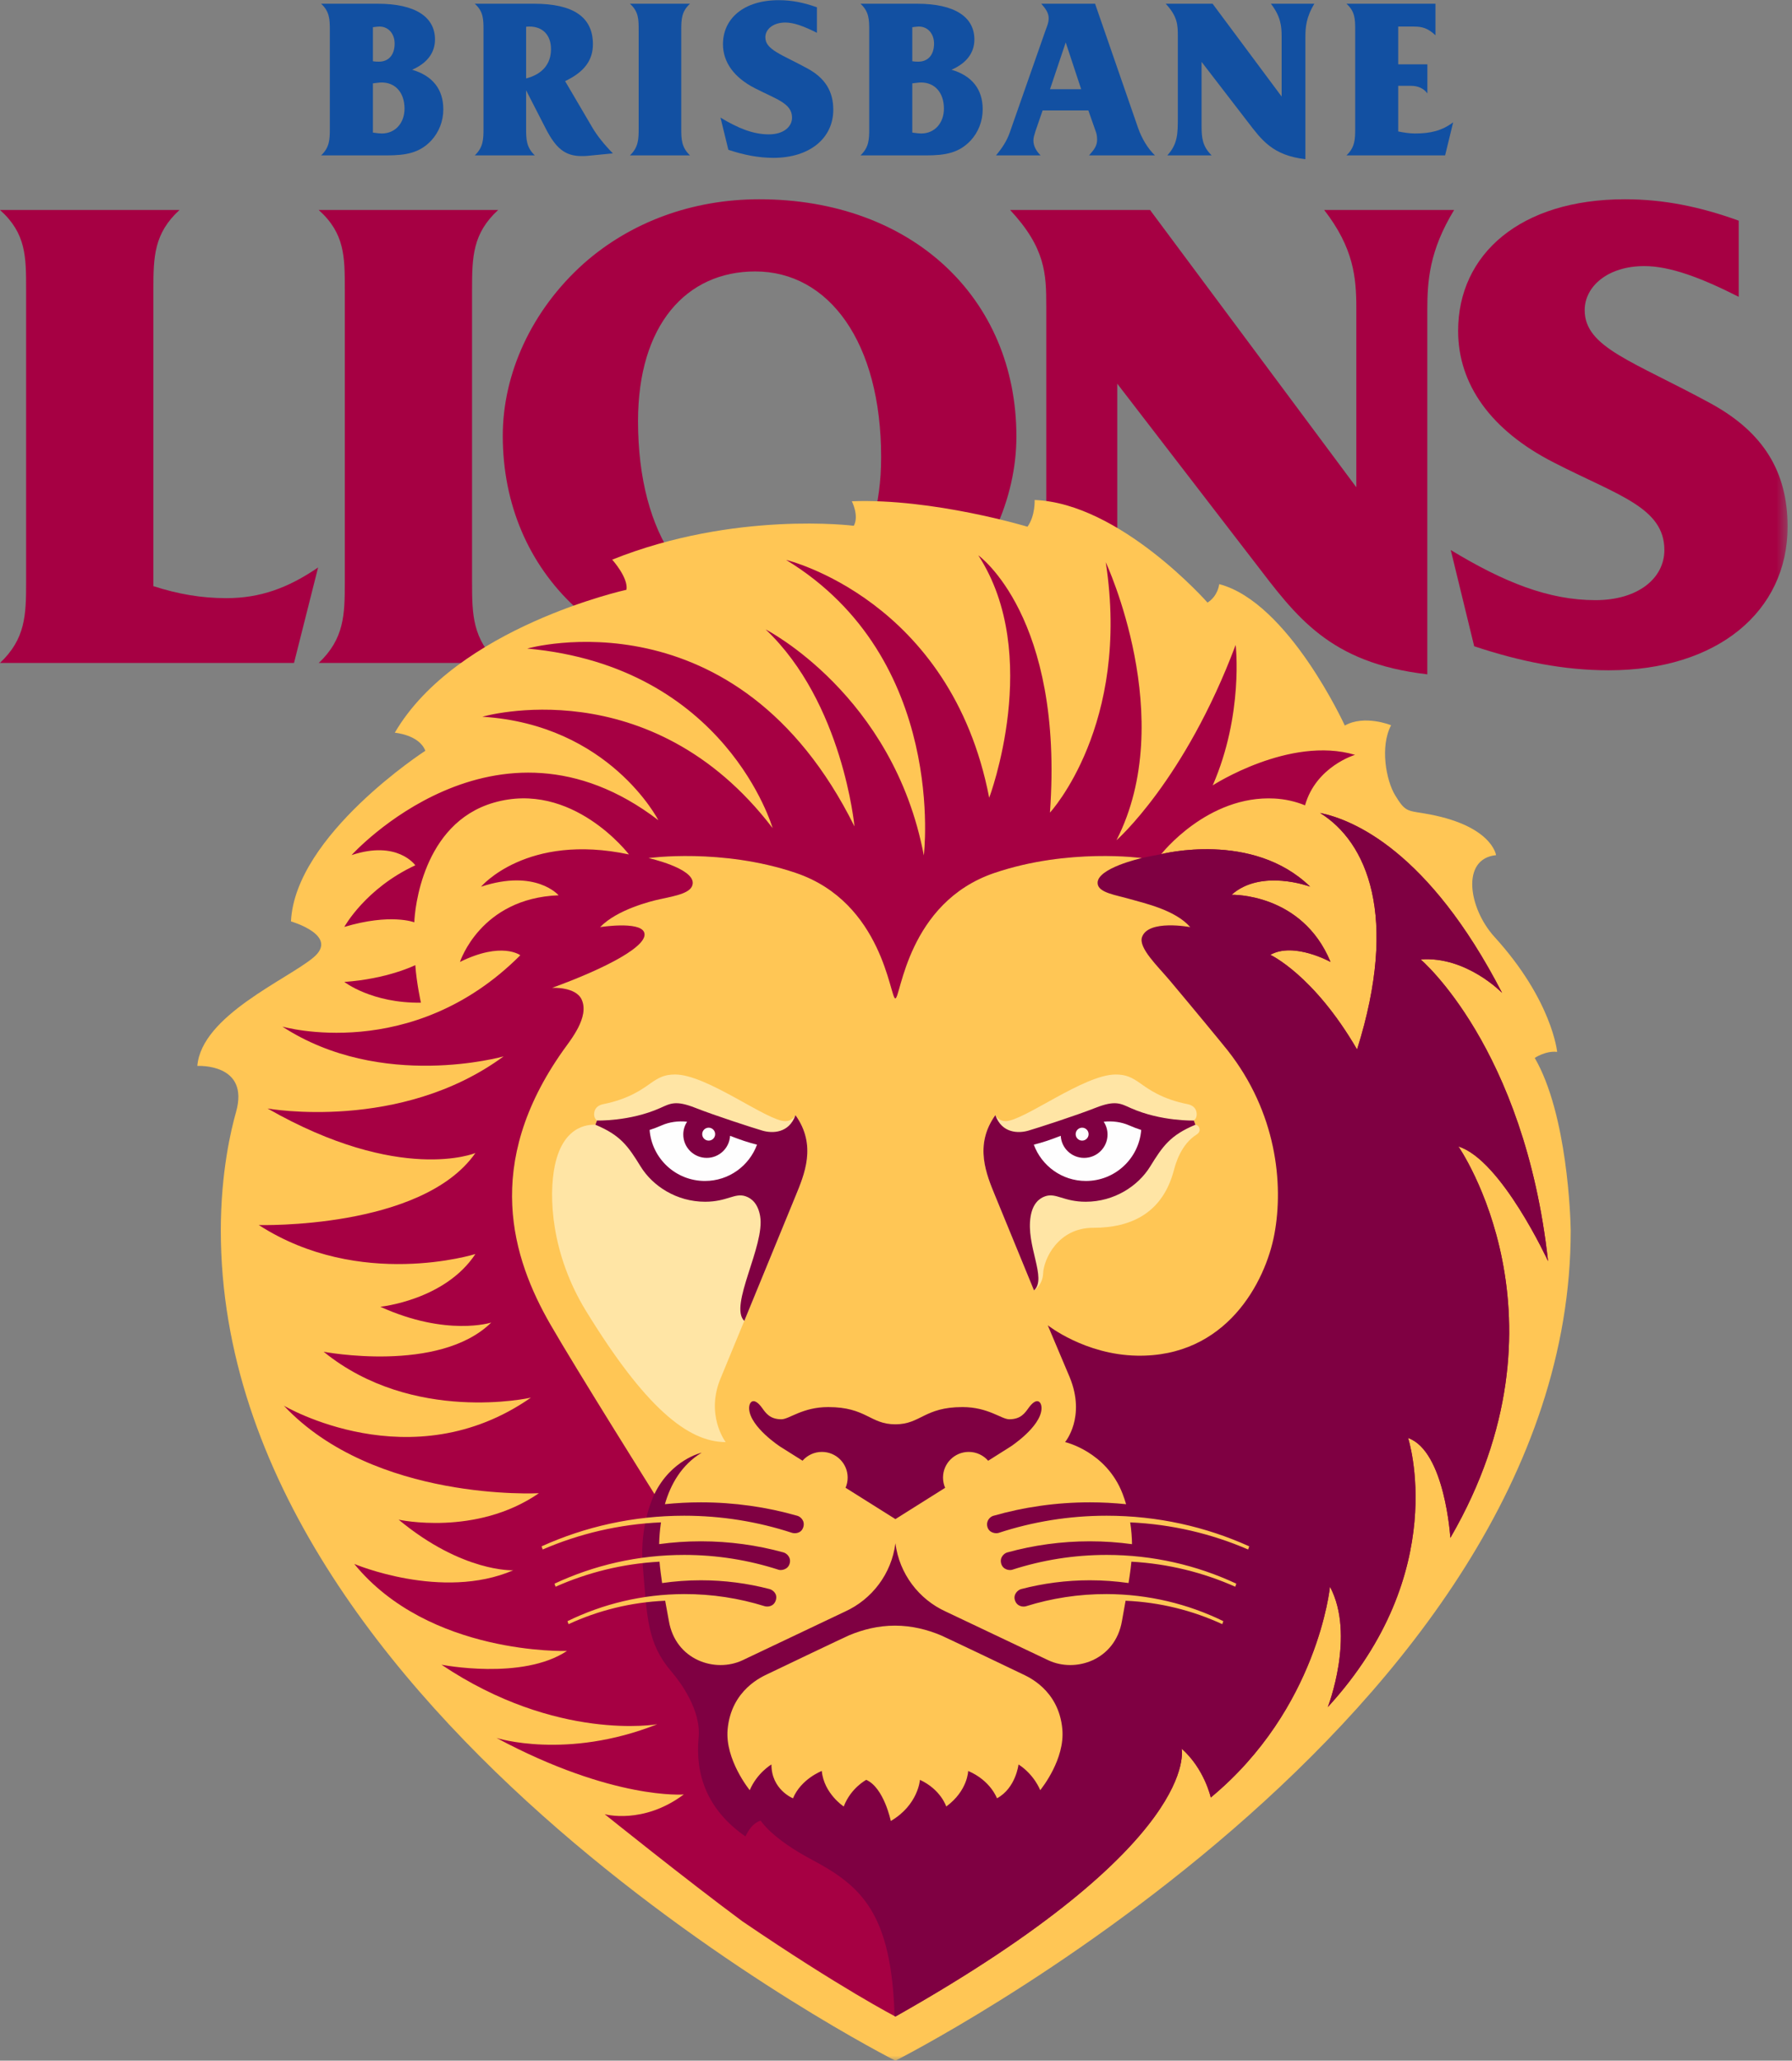 <?xml version="1.0" encoding="UTF-8" standalone="no"?>
<svg width="174px" height="200px" viewBox="0 0 174 200" version="1.1" xmlns="http://www.w3.org/2000/svg" xmlns:xlink="http://www.w3.org/1999/xlink">
    <rect x="0" y="0" width="174" height="200" fill="#808080" stroke="none"/>
    <!-- Generator: sketchtool 3.8.3 (29802) - http://www.bohemiancoding.com/sketch -->
    <title>58815ACF-E565-465B-A9F2-597972493340</title>
    <desc>Created with sketchtool.</desc>
    <defs>
        <polyline id="path-1" points="0 0.016 173.573 0.016 173.573 200 0 200"></polyline>
        <polyline id="path-3" points="0 0.016 173.573 0.016 173.573 200 0 200"></polyline>
    </defs>
    <g id="Page-1" stroke="none" stroke-width="1" fill="none" fill-rule="evenodd">
        <g id="FULL-LOGO" transform="translate(-749, -387)">
            <g id="icon_club_Brisbane" transform="translate(749, 387)">
                <g id="Page-1">
                    <path d="M2.536,56.564 L2.536,28.097 C2.536,24.918 2.536,22.649 0,20.381 L17.427,20.381 C14.955,22.649 14.893,24.918 14.893,28.097 L14.892,56.887 C17.299,57.666 19.572,58.054 21.979,58.054 C25.23,58.054 27.963,57.082 30.888,55.073 L28.548,64.343 L0,64.343 C2.472,62.01 2.536,59.675 2.536,56.564" id="Fill-1" fill="#A60043"></path>
                    <path d="M48.369,64.343 L30.945,64.343 C33.415,62.01 33.48,59.675 33.48,56.564 L33.48,28.097 C33.48,24.918 33.48,22.649 30.945,20.381 L48.369,20.381 C45.9,22.649 45.835,24.918 45.835,28.097 L45.836,56.564 C45.836,59.675 45.9,62.01 48.369,64.343" id="Fill-3" fill="#A60043"></path>
                    <path d="M74.114,58.963 C80.941,58.963 85.556,53.774 85.556,44.371 C85.556,33.218 80.487,26.345 73.335,26.345 C66.636,26.345 61.951,31.535 61.951,40.87 C61.951,52.088 67.024,58.963 74.114,58.963 M48.818,42.296 C48.818,36.266 51.612,30.108 56.687,25.568 C61.239,21.548 67.219,19.341 73.721,19.341 C88.484,19.341 98.691,28.875 98.691,42.363 C98.691,48.391 95.896,54.682 90.824,59.156 C86.272,63.242 80.29,65.382 73.721,65.382 C59.091,65.382 48.818,55.719 48.818,42.296" id="Fill-5" fill="#A60043"></path>
                    <path d="M101.591,53.32 L101.591,29.715 C101.591,26.606 101.527,24.075 98.079,20.38 L111.668,20.38 L131.696,47.291 L131.696,31.922 L131.696,29.913 C131.696,26.929 131.439,24.075 128.576,20.38 L141.191,20.381 C138.787,24.336 138.589,27.251 138.589,30.107 L138.589,31.922 L138.589,65.447 C129.03,64.344 125.847,59.804 121.812,54.552 L108.483,37.239 L108.483,53.32 L108.483,55.914 C108.483,59.286 108.744,61.75 111.411,64.344 L98.533,64.344 C101.591,61.035 101.591,57.926 101.591,53.32" id="Fill-7" fill="#A60043"></path>
                    <g id="Group-11">
                        <mask id="mask-2" fill="white">
                            <use xlink:href="#path-1"></use>
                        </mask>
                        <g id="Clip-10"></g>
                        <path d="M154.911,58.248 C159.072,58.248 161.607,56.11 161.608,53.384 C161.608,49.235 157.058,48.069 150.878,44.892 C144.765,41.778 141.581,37.304 141.581,32.117 C141.581,24.66 147.628,19.341 157.771,19.341 C161.543,19.341 165.056,20.056 168.828,21.417 L168.828,28.808 C165.12,26.929 162.129,25.826 159.656,25.826 C156.145,25.826 153.871,27.772 153.871,30.107 C153.871,33.738 158.552,35.034 166.162,39.186 C171.234,41.973 173.573,45.798 173.573,51.116 C173.573,59.352 166.744,65.056 156.212,65.056 C151.854,65.056 147.628,64.213 143.141,62.723 L140.866,53.384 C146.002,56.498 150.358,58.248 154.911,58.248" id="Fill-9" fill="#A60043" mask="url(#mask-2)"></path>
                    </g>
                    <path d="M37.078,12.955 C38.385,12.955 39.278,11.934 39.278,10.545 C39.278,8.981 38.385,8.004 37.056,8.004 C36.86,8.004 36.577,8.048 36.208,8.09 L36.208,12.868 C36.621,12.933 36.904,12.955 37.078,12.955 M36.796,5.985 C37.731,5.985 38.318,5.334 38.318,4.227 C38.318,3.293 37.731,2.576 36.839,2.576 C36.729,2.576 36.512,2.598 36.208,2.642 L36.208,5.942 C36.469,5.985 36.665,5.985 36.796,5.985 M32.027,12.476 L32.027,2.946 C32.027,1.881 32.005,1.122 31.179,0.362 L36.665,0.362 C40.365,0.362 42.237,1.664 42.237,3.836 C42.237,5.117 41.476,6.137 40.017,6.767 C41.998,7.353 43.044,8.655 43.044,10.609 C43.044,11.76 42.629,12.824 41.868,13.648 C40.735,14.843 39.43,15.082 37.535,15.082 L31.179,15.082 C32.005,14.301 32.027,13.52 32.027,12.476" id="Fill-12" fill="#1250A2"></path>
                    <path d="M53.5,4.77 C53.5,3.423 52.716,2.577 51.41,2.577 C51.3,2.577 51.193,2.577 51.084,2.598 L51.084,7.614 C52.672,7.201 53.5,6.202 53.5,4.77 L53.5,4.77 Z M46.098,15.082 C46.924,14.3 46.947,13.52 46.947,12.476 L46.947,2.946 C46.947,1.881 46.947,1.122 46.098,0.362 L51.845,0.362 C55.655,0.362 57.571,1.643 57.571,4.292 C57.571,5.877 56.7,7.006 54.871,7.874 L57.549,12.434 C57.963,13.127 58.595,13.953 59.509,14.886 L57.049,15.126 C56.853,15.147 56.657,15.147 56.461,15.147 C54.828,15.147 53.957,14.344 52.999,12.498 L51.084,8.765 L51.084,12.476 C51.084,13.52 51.105,14.3 51.932,15.082 L46.098,15.082 Z" id="Fill-14" fill="#1250A2"></path>
                    <path d="M66.998,15.082 L61.163,15.082 C61.992,14.3 62.013,13.52 62.013,12.476 L62.013,2.946 C62.013,1.882 62.013,1.122 61.163,0.362 L66.998,0.362 C66.17,1.122 66.149,1.882 66.149,2.946 L66.149,12.476 C66.149,13.52 66.17,14.3 66.998,15.082" id="Fill-16" fill="#1250A2"></path>
                    <path d="M74.662,13.041 C76.055,13.041 76.905,12.324 76.905,11.414 C76.905,10.024 75.381,9.632 73.312,8.569 C71.267,7.527 70.199,6.029 70.199,4.292 C70.199,1.795 72.224,0.016 75.62,0.016 C76.882,0.016 78.058,0.255 79.321,0.709 L79.321,3.185 C78.081,2.555 77.079,2.186 76.252,2.186 C75.076,2.186 74.314,2.836 74.314,3.618 C74.314,4.835 75.882,5.269 78.428,6.658 C80.127,7.592 80.91,8.873 80.91,10.652 C80.91,13.41 78.625,15.32 75.098,15.32 C73.639,15.32 72.224,15.038 70.722,14.539 L69.959,11.414 C71.679,12.455 73.138,13.041 74.662,13.041" id="Fill-18" fill="#1250A2"></path>
                    <path d="M89.452,12.955 C90.758,12.955 91.652,11.934 91.652,10.545 C91.652,8.981 90.758,8.004 89.429,8.004 C89.234,8.004 88.951,8.048 88.581,8.09 L88.581,12.868 C88.995,12.933 89.277,12.955 89.452,12.955 M89.168,5.985 C90.105,5.985 90.694,5.334 90.694,4.227 C90.694,3.293 90.105,2.576 89.213,2.576 C89.103,2.576 88.885,2.598 88.581,2.642 L88.581,5.942 C88.842,5.985 89.037,5.985 89.168,5.985 M84.4,12.476 L84.4,2.946 C84.4,1.881 84.378,1.122 83.551,0.362 L89.037,0.362 C92.739,0.362 94.611,1.664 94.611,3.836 C94.611,5.117 93.851,6.137 92.391,6.767 C94.373,7.353 95.417,8.655 95.417,10.609 C95.417,11.76 95.003,12.824 94.242,13.648 C93.108,14.843 91.804,15.082 89.909,15.082 L83.551,15.082 C84.378,14.301 84.4,13.52 84.4,12.476" id="Fill-20" fill="#1250A2"></path>
                    <path d="M104.98,8.656 L103.479,4.118 L101.955,8.656 L104.98,8.656 Z M98.036,12.889 L101.497,3.011 C101.628,2.62 101.824,2.251 101.824,1.773 C101.824,1.274 101.563,0.884 101.106,0.362 L106.33,0.362 L110.511,12.434 C110.881,13.476 111.447,14.408 112.143,15.082 L105.743,15.082 C106.244,14.517 106.527,14.148 106.527,13.562 C106.527,13.259 106.483,12.998 106.418,12.824 L105.677,10.718 L101.236,10.718 L100.54,12.738 C100.431,13.085 100.343,13.367 100.343,13.627 C100.343,14.148 100.583,14.626 101.041,15.082 L96.708,15.082 C97.295,14.387 97.752,13.692 98.036,12.889 L98.036,12.889 Z" id="Fill-22" fill="#1250A2"></path>
                    <path d="M114.365,11.391 L114.365,3.488 C114.365,2.447 114.343,1.599 113.188,0.362 L117.74,0.362 L124.445,9.372 L124.445,4.227 L124.445,3.553 C124.445,2.554 124.358,1.599 123.4,0.362 L127.623,0.362 C126.818,1.686 126.752,2.664 126.752,3.619 L126.752,4.227 L126.752,15.451 C123.552,15.082 122.485,13.562 121.135,11.804 L116.672,6.007 L116.672,11.391 L116.672,12.259 C116.672,13.389 116.76,14.213 117.652,15.082 L113.342,15.082 C114.365,13.974 114.365,12.933 114.365,11.391" id="Fill-24" fill="#1250A2"></path>
                    <path d="M131.586,12.476 L131.586,2.946 C131.586,1.881 131.586,1.122 130.737,0.362 L139.38,0.362 L139.38,3.423 C138.64,2.729 138.096,2.577 137.268,2.577 L135.766,2.577 L135.766,6.246 L138.596,6.246 L138.596,9.068 C138.248,8.591 137.704,8.33 137.007,8.33 L135.766,8.33 L135.766,12.759 C136.311,12.868 136.855,12.955 137.4,12.955 C138.879,12.955 140.012,12.694 141.101,11.869 L140.317,15.082 L130.737,15.082 C131.565,14.3 131.586,13.52 131.586,12.476" id="Fill-26" fill="#1250A2"></path>
                    <g id="Group-30">
                        <mask id="mask-4" fill="white">
                            <use xlink:href="#path-3"></use>
                        </mask>
                        <g id="Clip-29"></g>
                        <path d="M82.903,51.03 C82.903,51.03 71.349,49.552 59.443,54.317 C59.443,54.317 61.026,56.071 60.828,57.24 C60.828,57.24 44.327,60.865 38.333,71.113 C38.333,71.113 40.705,71.307 41.298,72.866 C41.298,72.866 28.649,81.049 28.253,89.427 C28.253,89.427 32.997,90.791 30.426,92.935 C27.858,95.079 19.555,98.586 19.161,103.456 C19.161,103.456 24.276,103.154 22.917,107.938 C22.448,109.588 21.44,113.743 21.44,119.427 C21.44,166.941 86.942,200 86.942,200 C86.942,200 152.514,166.941 152.514,119.427 C152.501,118.283 152.199,108.149 149.02,102.677 C149.02,102.677 150.08,101.959 151.195,102.092 C151.195,102.092 150.73,97.103 145.114,90.934 C142.598,88.172 141.829,83.343 145.265,82.997 C145.265,82.997 144.875,80.019 138.215,78.935 C136.607,78.674 136.41,78.74 135.462,77.179 C134.595,75.755 133.976,72.469 135.072,70.389 C135.072,70.389 132.494,69.335 130.578,70.418 C130.578,70.418 125.104,58.447 118.384,56.694 C118.384,56.694 118.284,57.83 117.248,58.485 C117.248,58.485 108.748,48.832 100.462,48.528 C100.462,48.528 100.538,50.044 99.767,51.122 C99.767,51.122 90.618,48.358 82.711,48.649 C82.711,48.649 83.435,50.044 82.903,51.03" id="Fill-28" fill="#FFC655" mask="url(#mask-4)"></path>
                    </g>
                    <path d="M40.325,93.671 C40.325,93.671 37.632,95.013 33.432,95.301 C33.432,95.301 36.093,97.379 40.871,97.315 C40.871,97.315 40.454,95.461 40.325,93.671" id="Fill-31" fill="#A60043"></path>
                    <path d="M150.314,122.403 C148.022,101.632 137.944,93.12 137.944,93.12 C142.379,92.775 145.849,96.364 145.849,96.364 C138.709,82.54 131.338,79.542 128.176,78.901 C132.706,81.71 135.857,88.874 131.769,101.857 C127.554,94.608 123.349,92.671 123.349,92.671 C125.625,91.387 129.193,93.362 129.193,93.362 C126.42,86.646 119.585,86.843 119.585,86.843 C122.457,84.275 127.211,86.053 127.211,86.053 C121.611,80.609 112.752,82.9 112.752,82.9 C112.752,82.9 117.244,77.147 123.763,77.502 C124.747,77.555 125.748,77.77 126.717,78.161 C127.787,74.378 131.571,73.261 131.571,73.261 C125.226,71.386 117.753,76.224 117.753,76.224 C120.77,69.308 119.98,62.593 119.98,62.593 C115.03,75.766 108.405,81.553 108.405,81.553 C114.453,69.723 107.367,54.568 107.367,54.568 C109.804,70.395 101.948,78.868 101.948,78.868 C103.327,59.812 94.992,53.897 94.992,53.897 C101.275,63.553 96.05,77.429 96.05,77.429 C92.33,58.149 76.331,54.344 76.331,54.344 C92.041,63.904 89.702,83.024 89.702,83.024 C86.751,67.421 74.344,61.09 74.344,61.09 C81.846,68.189 82.968,80.21 82.968,80.21 C71.522,57.158 51.195,62.945 51.195,62.945 C70.528,64.703 75.017,80.37 75.017,80.37 C63.121,64.8 46.834,69.563 46.834,69.563 C59.178,70.331 63.923,79.603 63.923,79.603 C48.116,67.517 34.137,82.992 34.137,82.992 C38.61,81.513 40.325,83.983 40.325,83.983 C35.484,86.221 33.432,89.962 33.432,89.962 C37.921,88.619 40.229,89.514 40.229,89.514 C40.263,88.331 40.999,79.922 47.924,77.908 C55.564,75.686 61.069,82.928 61.069,82.928 C51.131,80.817 46.706,86.061 46.706,86.061 C52.028,84.303 54.24,86.893 54.24,86.893 C46.641,87.18 44.662,93.362 44.662,93.362 C48.734,91.348 50.521,92.712 50.521,92.712 C39.989,103.262 27.415,99.635 27.415,99.635 C37.039,105.901 48.897,102.528 48.897,102.528 C38.867,109.897 25.979,107.586 25.979,107.586 C38.882,114.948 46.161,111.906 46.161,111.906 C40.967,119.344 25.128,118.897 25.128,118.897 C34.939,125.228 46.161,121.71 46.161,121.71 C43.195,126.202 36.927,126.827 36.927,126.827 C43.371,129.752 47.699,128.361 47.699,128.361 C42.634,133.333 31.426,131.195 31.426,131.195 C40.101,138.241 51.547,135.65 51.547,135.65 C39.925,143.756 27.563,136.429 27.563,136.429 C36.349,145.786 52.327,144.925 52.327,144.925 C46.209,149.143 38.707,147.492 38.707,147.492 C44.926,152.644 49.837,152.404 49.837,152.404 C42.911,155.388 34.398,151.788 34.398,151.788 C41.656,160.685 55.05,160.234 55.05,160.234 C50.714,163.115 42.867,161.568 42.867,161.568 C54.064,169.079 63.817,167.347 63.817,167.347 C54.994,170.837 48.215,168.68 48.215,168.68 C59.547,174.737 66.393,174.162 66.393,174.162 C62.433,177.119 58.712,176.077 58.712,176.077 C58.712,176.077 66.616,182.427 72.078,186.469 C81.589,192.946 86.944,195.716 86.944,195.716 C116.869,178.835 114.731,169.712 114.731,169.712 C116.955,171.673 117.564,174.459 117.564,174.459 C127.983,165.833 129.138,154.001 129.138,154.001 C131.639,158.703 128.928,165.681 128.928,165.681 C140.968,152.564 136.722,139.562 136.722,139.562 C140.313,140.841 140.827,149.26 140.827,149.26 C153.206,127.935 141.611,111.273 141.611,111.273 C145.778,112.567 150.314,122.403 150.314,122.403" id="Fill-33" fill="#A60043"></path>
                    <path d="M150.314,122.403 C148.022,101.632 137.944,93.12 137.944,93.12 C142.379,92.775 145.849,96.364 145.849,96.364 C138.709,82.54 131.338,79.542 128.176,78.901 C132.706,81.71 135.857,88.874 131.769,101.857 C127.554,94.608 123.349,92.671 123.349,92.671 C125.625,91.387 129.193,93.362 129.193,93.362 C126.42,86.646 119.585,86.843 119.585,86.843 C122.457,84.275 127.211,86.053 127.211,86.053 C121.611,80.609 112.752,82.9 112.752,82.9 C111.341,83.159 110.869,83.28 110.869,83.28 C110.869,83.28 103.752,82.289 96.57,84.719 C88.092,87.587 87.457,96.9 86.933,96.9 C86.41,96.9 85.746,87.587 77.269,84.719 C70.086,82.289 62.969,83.28 62.969,83.28 C62.969,83.28 67.341,84.249 67.261,85.726 C67.211,86.658 65.697,86.924 64.059,87.276 C63.235,87.453 59.923,88.267 58.266,89.983 C58.266,89.983 62.034,89.394 62.528,90.452 C63.132,91.742 58.772,94.001 53.599,95.877 C53.599,95.877 55.913,95.74 56.485,97.028 C57.238,98.722 55.411,100.919 54.68,101.951 C46.845,113.014 49.752,122.137 53.434,128.535 C55.928,132.868 63.545,145.003 63.545,145.003 C63.545,145.003 62.081,147.902 62.406,151.851 C62.833,157.051 62.833,159.481 65.206,162.252 C66.043,163.229 68.092,165.961 67.835,168.646 C67.499,172.168 68.604,175.616 72.387,178.238 C72.387,178.238 72.901,176.96 73.863,176.703 C73.863,176.703 74.901,178.411 78.8,180.476 C83.701,183.073 86.551,185.712 86.864,195.675 C86.916,195.702 86.944,195.716 86.944,195.716 C116.869,178.835 114.731,169.712 114.731,169.712 C116.955,171.673 117.564,174.459 117.564,174.459 C127.983,165.833 129.138,154.001 129.138,154.001 C131.639,158.703 128.928,165.681 128.928,165.681 C140.968,152.564 136.722,139.562 136.722,139.562 C140.313,140.841 140.827,149.26 140.827,149.26 C153.206,127.935 141.611,111.273 141.611,111.273 C145.778,112.567 150.314,122.403 150.314,122.403" id="Fill-35" fill="#7F0042"></path>
                    <path d="M123.745,119.762 C124.649,114.889 123.943,107.962 119.206,101.952 C118.705,101.315 115.624,97.585 113.581,95.159 C112.409,93.767 110.527,91.998 110.888,90.951 C111.492,89.205 115.572,89.984 115.572,89.984 C114.1,88.299 111.096,87.662 109.779,87.276 C108.361,86.86 106.626,86.658 106.576,85.726 C106.497,84.249 110.869,83.28 110.869,83.28 C110.869,83.28 103.751,82.288 96.569,84.719 C88.093,87.587 87.457,96.9 86.934,96.9 C86.411,96.9 85.747,87.587 77.268,84.719 C70.086,82.288 62.969,83.28 62.969,83.28 C62.969,83.28 67.341,84.249 67.261,85.726 C67.211,86.658 65.698,86.925 64.059,87.276 C63.236,87.453 59.922,88.267 58.266,89.983 C58.266,89.983 62.034,89.394 62.529,90.452 C63.133,91.742 58.772,94.001 53.599,95.877 C53.599,95.877 55.912,95.74 56.485,97.028 C57.238,98.722 55.411,100.919 54.68,101.951 C46.845,113.014 49.752,122.138 53.435,128.535 C55.929,132.868 63.545,145.002 63.545,145.002 C65.18,141.646 68.13,140.99 68.13,140.99 C66.162,142.181 65.109,144.082 64.56,145.989 C65.71,145.872 66.875,145.809 68.056,145.809 C71.305,145.809 74.447,146.265 77.423,147.115 C77.721,147.199 78.19,147.594 77.998,148.218 C77.804,148.848 77.165,148.854 76.9,148.768 C73.607,147.692 70.091,147.108 66.437,147.108 C61.499,147.108 56.811,148.172 52.588,150.08 L52.694,150.386 C56.24,148.854 60.113,147.934 64.179,147.753 C64.066,148.511 64.016,149.23 64.001,149.865 C65.328,149.685 66.681,149.591 68.056,149.591 C70.831,149.591 73.519,149.967 76.072,150.669 C76.377,150.753 76.836,151.138 76.678,151.736 C76.516,152.354 75.855,152.434 75.605,152.354 C72.715,151.419 69.634,150.912 66.437,150.912 C61.938,150.912 57.67,151.914 53.842,153.702 L53.945,154 C57.059,152.616 60.462,151.766 64.037,151.569 C64.068,152.005 64.204,153.109 64.29,153.644 C64.285,153.645 64.281,153.646 64.276,153.646 C65.511,153.468 66.773,153.374 68.056,153.374 C70.354,153.374 72.584,153.67 74.71,154.223 C75.025,154.305 75.502,154.662 75.345,155.26 C75.162,155.956 74.508,155.97 74.246,155.889 C71.777,155.119 69.151,154.706 66.429,154.713 C62.368,154.725 58.525,155.671 55.102,157.342 L55.203,157.634 C58.079,156.305 61.249,155.506 64.587,155.359 C64.736,156.176 64.876,156.908 64.946,157.319 C65.592,161.122 69.449,162.389 72.106,161.133 C72.297,161.042 81.74,156.552 82.05,156.412 C84.668,155.224 86.568,152.739 86.943,149.784 C87.319,152.739 89.218,155.224 91.836,156.412 C92.146,156.552 101.589,161.042 101.781,161.133 C104.437,162.389 108.294,161.122 108.941,157.319 C109.027,156.809 109.157,156.119 109.292,155.359 C112.632,155.505 115.805,156.305 118.681,157.634 L118.783,157.342 C115.36,155.671 111.516,154.725 107.455,154.713 C104.727,154.706 102.094,155.121 99.618,155.896 C99.364,155.975 98.756,155.939 98.551,155.323 C98.357,154.74 98.837,154.311 99.141,154.232 C101.278,153.672 103.518,153.374 105.829,153.374 C107.101,153.374 108.354,153.467 109.579,153.641 C109.598,153.516 109.786,152.372 109.856,151.569 C113.428,151.767 116.828,152.617 119.94,154 L120.043,153.702 C116.214,151.914 111.946,150.912 107.448,150.912 C104.252,150.912 101.172,151.418 98.284,152.352 C98.032,152.433 97.395,152.371 97.218,151.768 C97.038,151.156 97.5,150.756 97.8,150.673 C100.357,149.968 103.05,149.591 105.829,149.591 C107.215,149.591 108.58,149.687 109.917,149.869 C109.908,149.219 109.857,148.507 109.738,147.754 C113.793,147.938 117.654,148.859 121.191,150.386 L121.297,150.08 C117.074,148.172 112.385,147.108 107.448,147.108 C103.786,147.108 100.26,147.695 96.961,148.776 C96.704,148.86 96.034,148.798 95.872,148.178 C95.721,147.605 96.145,147.206 96.434,147.122 C99.417,146.267 102.569,145.809 105.829,145.809 C107.019,145.809 108.195,145.873 109.354,145.992 C109.35,145.992 109.346,145.992 109.343,145.991 C109.244,145.656 109.131,145.318 109,144.976 C107.423,140.873 103.418,139.961 103.418,139.961 C103.418,139.961 105.461,137.548 103.865,133.664 L101.735,128.625 C101.735,128.625 105.327,131.473 110.372,131.574 C119.059,131.748 122.878,124.436 123.745,119.762" id="Fill-37" fill="#FFC655"></path>
                    <path d="M84.113,172.743 C84.113,172.743 82.621,173.517 81.924,175.331 C81.924,175.331 79.997,174.066 79.794,171.881 C79.794,171.881 77.785,172.648 76.998,174.536 C76.998,174.536 74.896,173.698 74.906,171.249 C74.906,171.249 73.51,172.067 72.799,173.746 C72.798,173.748 70.384,170.789 70.651,167.847 C71.003,163.964 74.082,162.7 74.53,162.476 C74.979,162.252 82.092,158.863 82.445,158.715 C83.751,158.167 85.26,157.776 86.901,157.776 C88.542,157.776 90.051,158.167 91.357,158.715 C91.71,158.863 98.823,162.252 99.271,162.476 C99.72,162.7 102.815,163.962 103.152,167.847 C103.4,170.724 101.196,173.506 101.003,173.746 C101.003,173.746 100.445,172.254 98.896,171.249 C98.896,171.249 98.642,173.537 96.804,174.536 C96.804,174.536 96.193,172.813 94.008,171.881 C94.008,171.881 93.97,173.8 91.878,175.331 C91.878,175.331 91.364,173.691 89.325,172.743 C89.325,172.743 89.167,175.169 86.495,176.736 C86.495,176.736 85.832,173.507 84.113,172.743" id="Fill-39" fill="#FFC655"></path>
                    <path d="M116.445,109.459 C116.377,109.284 116.247,109.184 116.072,109.162 L116.073,109.162 L115.918,108.754 L115.914,108.754 C116.022,108.676 116.239,108.463 116.19,108.027 C116.126,107.451 115.68,107.238 115.303,107.163 C112.834,106.673 111.522,105.712 110.713,105.138 C109.904,104.565 109.334,104.286 108.329,104.286 C105.231,104.286 99.395,108.815 97.631,108.815 C97.039,108.815 96.732,108.385 96.66,108.269 C96.656,108.256 96.65,108.246 96.646,108.232 C94.55,111.161 95.79,114.014 96.644,116.092 C96.84,116.571 100.244,124.862 100.393,125.225 L100.399,125.249 C100.399,125.249 101.241,124.737 101.286,123.586 C101.34,122.233 102.718,119.158 106.15,119.164 C109.852,119.169 112.882,117.714 113.976,113.6 C114.142,112.979 114.65,111.074 116.205,110.099 C116.401,109.976 116.558,109.748 116.445,109.459" id="Fill-41" fill="#FFE5A5"></path>
                    <path d="M53.876,113.11 C54.778,108.833 57.639,109.184 57.813,109.162 L57.813,109.162 L57.966,108.753 L57.97,108.753 C57.862,108.676 57.646,108.463 57.694,108.027 C57.758,107.451 58.205,107.238 58.582,107.163 C61.051,106.672 62.363,105.711 63.171,105.138 C63.981,104.565 64.55,104.285 65.555,104.285 C68.655,104.285 74.489,108.815 76.253,108.815 C76.845,108.815 77.153,108.385 77.225,108.269 C77.229,108.256 77.235,108.246 77.239,108.233 C79.336,111.16 78.094,114.014 77.241,116.093 C77.045,116.571 73.641,124.862 73.492,125.225 L73.485,125.249 L70.016,133.663 C68.433,137.313 70.463,139.962 70.463,139.962 C66.76,139.966 62.604,136.529 56.907,127.246 C53.49,121.682 53.257,116.041 53.876,113.11" id="Fill-43" fill="#FFE5A5"></path>
                    <path d="M96.646,108.233 C97.279,109.998 98.884,110.02 99.865,109.731 C100.748,109.472 104.435,108.285 106.372,107.521 C108.307,106.758 108.814,107.109 109.812,107.553 C112.744,108.851 115.918,108.754 115.918,108.754 L116.072,109.162 C113.63,110.18 112.901,111.235 111.677,113.22 C110.51,115.111 108.191,116.635 105.42,116.635 C103.274,116.635 102.548,115.743 101.487,116.105 C100.897,116.307 100.284,116.818 100.075,118.042 C99.587,120.89 101.693,124.077 100.4,125.242 C100.4,125.242 96.845,116.582 96.643,116.093 C95.791,114.014 94.549,111.161 96.646,108.233" id="Fill-45" fill="#7F0042"></path>
                    <path d="M95.95,141.773 C95.491,141.248 94.818,140.915 94.065,140.915 C92.685,140.915 91.565,142.032 91.565,143.409 C91.565,143.762 91.64,144.096 91.771,144.4 L86.941,147.437 L82.103,144.396 C82.233,144.093 82.306,143.76 82.306,143.409 C82.306,142.032 81.187,140.915 79.805,140.915 C79.055,140.915 78.384,141.247 77.925,141.768 L75.747,140.399 C75.747,140.399 72.875,138.527 72.743,136.773 C72.692,136.075 73.167,135.488 74.002,136.651 C74.352,137.139 74.753,137.748 75.872,137.748 C76.643,137.748 77.91,136.564 80.419,136.564 C84.131,136.564 84.467,138.237 86.936,138.237 C89.404,138.237 89.741,136.564 93.452,136.564 C95.961,136.564 97.229,137.748 98,137.748 C99.118,137.748 99.52,137.139 99.87,136.651 C100.704,135.488 101.18,136.075 101.128,136.773 C100.997,138.527 98.125,140.399 98.125,140.399 L95.95,141.773 Z" id="Fill-47" fill="#7F0042"></path>
                    <path d="M77.239,108.233 C76.606,109.998 75.001,110.02 74.019,109.731 C73.136,109.472 69.45,108.285 67.513,107.521 C65.578,106.758 65.07,107.109 64.073,107.553 C61.141,108.851 57.966,108.753 57.966,108.753 L57.813,109.162 C60.255,110.18 60.983,111.235 62.207,113.22 C63.374,115.111 65.694,116.635 68.465,116.635 C70.611,116.635 71.337,115.743 72.398,116.105 C72.987,116.307 73.6,116.818 73.81,118.042 C74.298,120.89 70.747,126.738 72.269,128.202 C72.269,128.202 77.04,116.582 77.241,116.093 C78.094,114.014 79.336,111.161 77.239,108.233" id="Fill-49" fill="#7F0042"></path>
                    <path d="M105.702,110.076 C105.702,110.421 105.421,110.703 105.074,110.703 C104.726,110.703 104.445,110.421 104.445,110.076 C104.445,109.73 104.726,109.448 105.074,109.448 C105.421,109.448 105.702,109.73 105.702,110.076" id="Fill-51" fill="#FEFEFE"></path>
                    <path d="M105.437,114.619 C108.271,114.619 110.59,112.438 110.81,109.669 C110.415,109.54 110.017,109.393 109.623,109.218 C108.909,108.902 108.013,108.771 107.168,108.87 C107.403,109.226 107.54,109.652 107.54,110.111 C107.54,111.364 106.521,112.379 105.265,112.379 C104.05,112.379 103.06,111.43 102.996,110.236 C101.952,110.641 101.302,110.861 100.381,111.097 C101.139,113.151 103.113,114.619 105.437,114.619" id="Fill-53" fill="#FEFEFE"></path>
                    <path d="M68.183,110.076 C68.183,110.421 68.463,110.703 68.811,110.703 C69.159,110.703 69.44,110.421 69.44,110.076 C69.44,109.73 69.159,109.448 68.811,109.448 C68.463,109.448 68.183,109.73 68.183,110.076" id="Fill-55" fill="#FEFEFE"></path>
                    <path d="M68.448,114.619 C65.613,114.619 63.294,112.438 63.075,109.669 C63.469,109.54 63.868,109.393 64.261,109.218 C64.975,108.901 65.871,108.77 66.717,108.87 C66.482,109.226 66.345,109.652 66.345,110.111 C66.345,111.364 67.363,112.378 68.621,112.378 C69.835,112.378 70.824,111.43 70.889,110.236 C71.932,110.641 72.582,110.861 73.504,111.097 C72.746,113.151 70.771,114.619 68.448,114.619" id="Fill-57" fill="#FEFEFE"></path>
                </g>
            </g>
        </g>
    </g>
</svg>